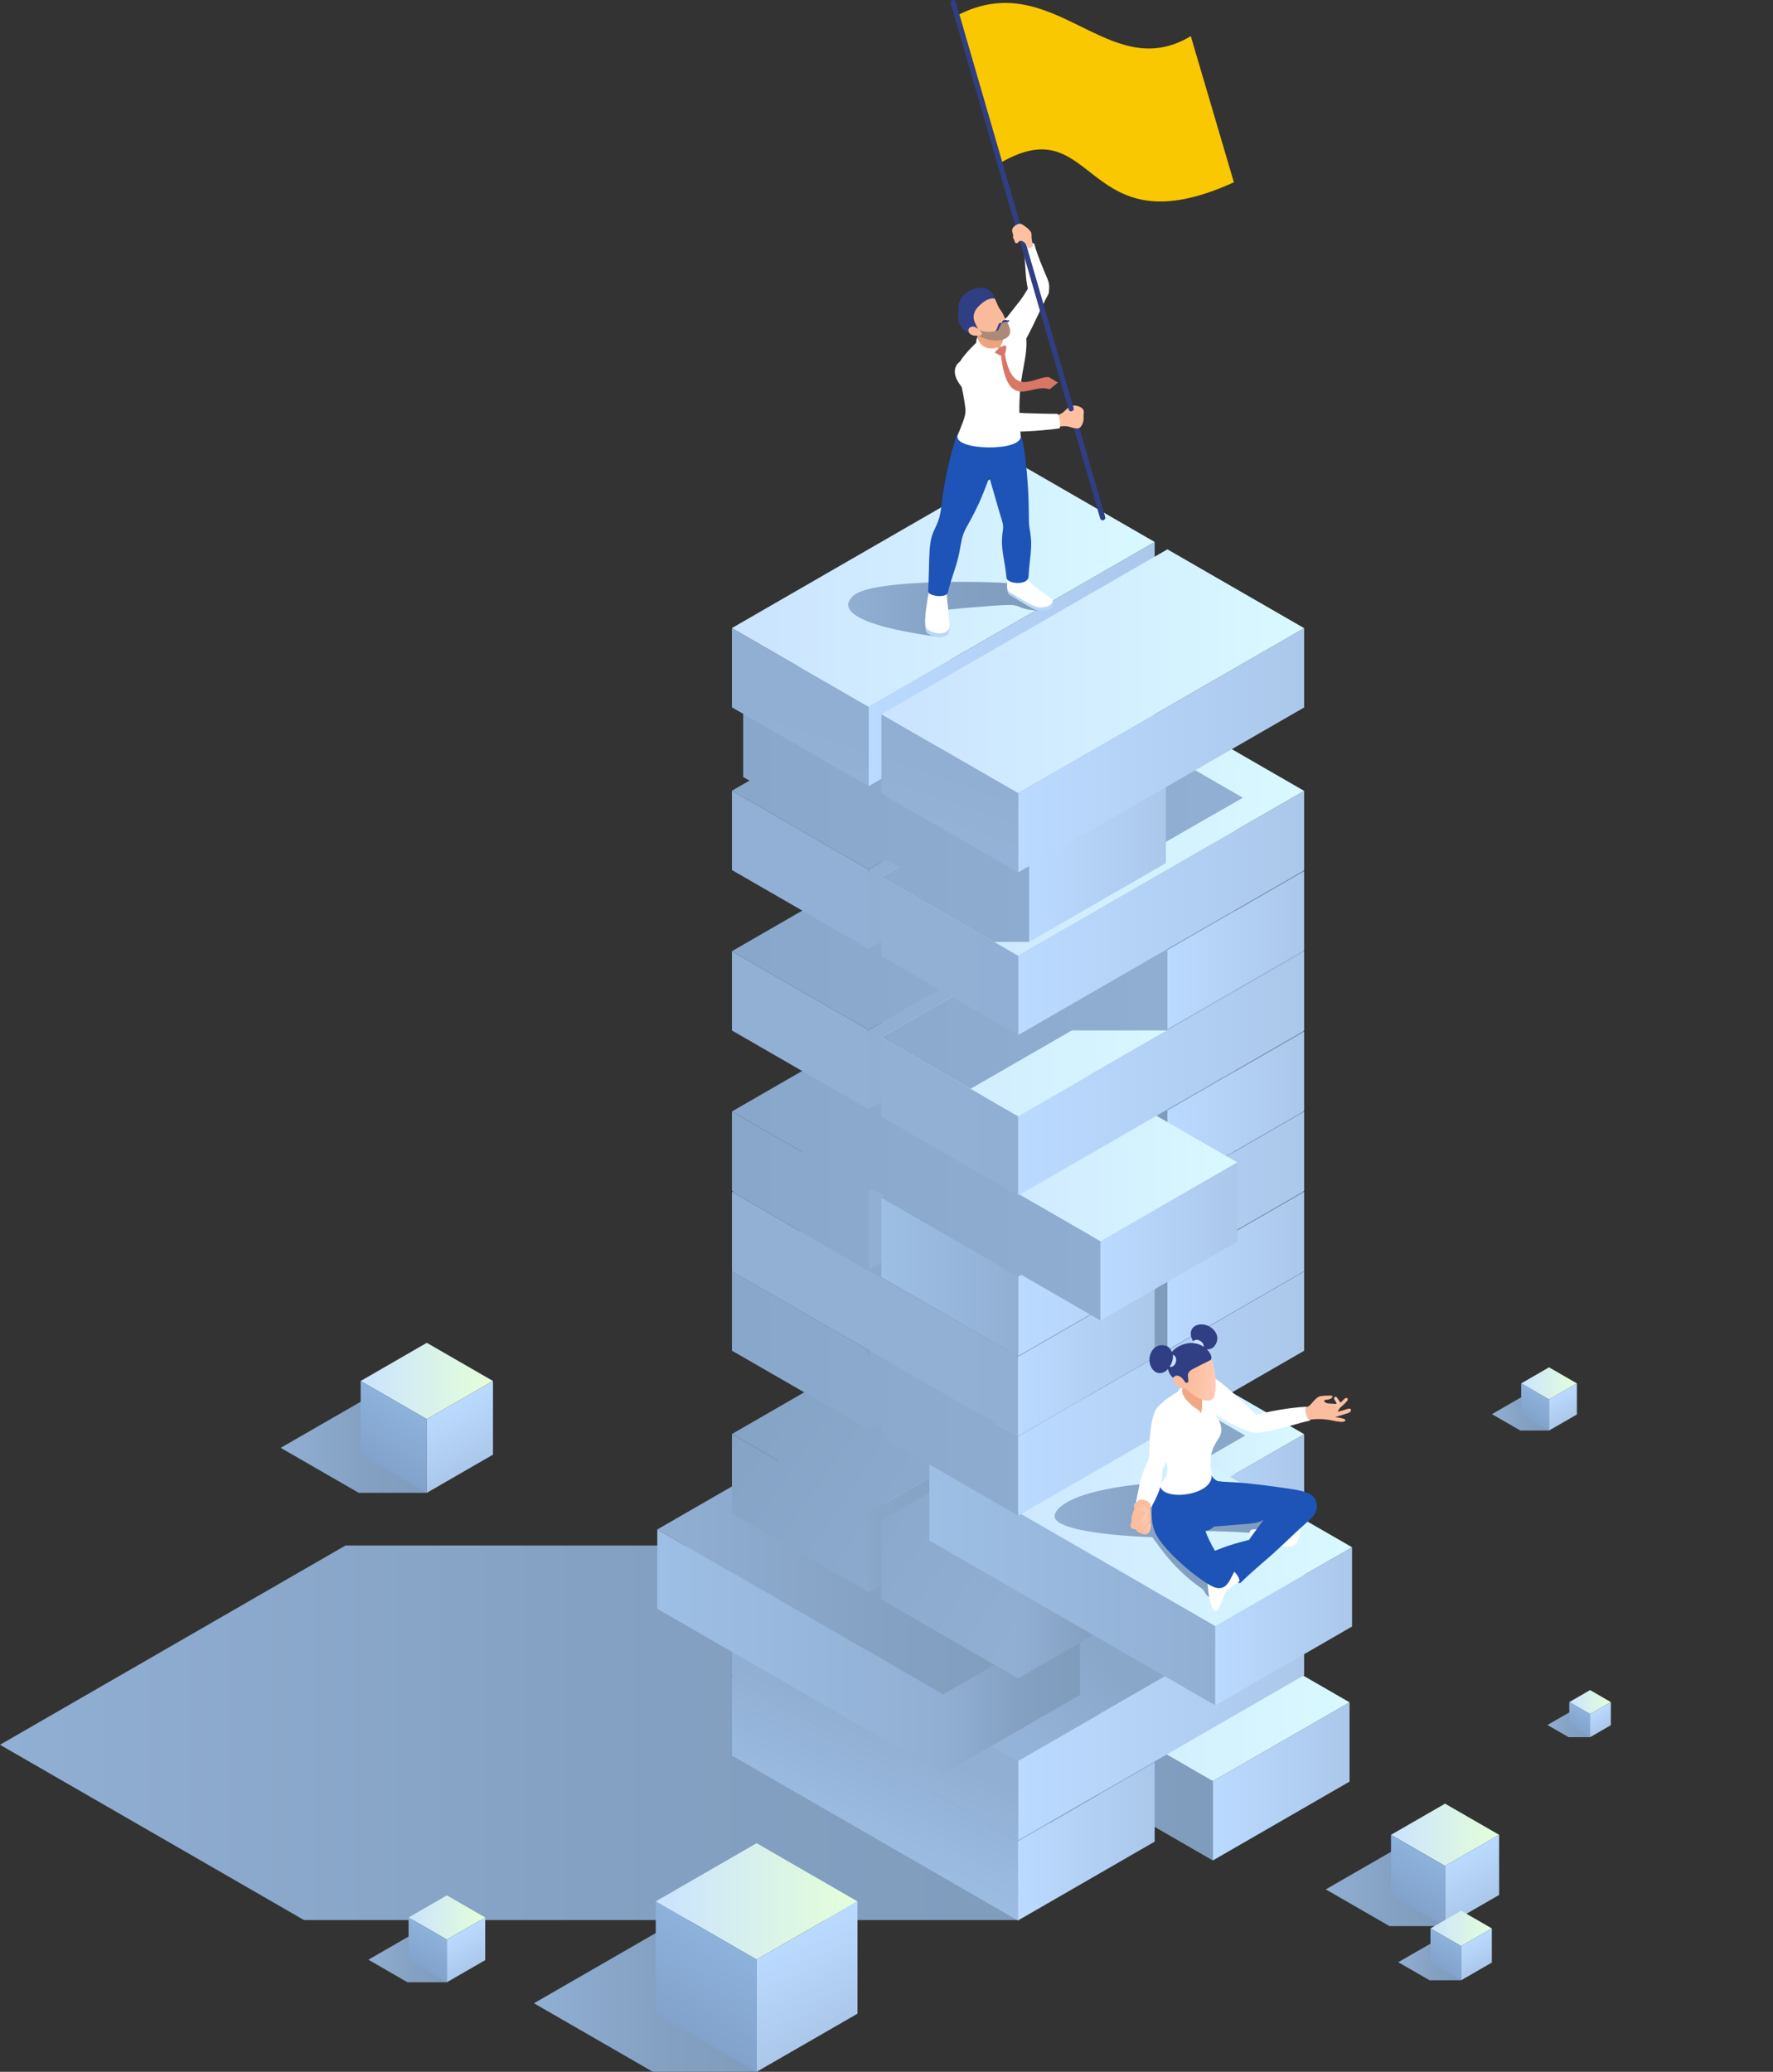 <svg width="511" height="597" viewBox="0 0 511 597" fill="none" xmlns="http://www.w3.org/2000/svg">
<rect x="0" y="0" width="511" height="597" fill="#333333" stroke="none"/>
<g clip-path="url(#clip0_197_10174)">
<path d="M446.451 412.212H438.18L430 407.49L440.627 401.359L446.451 412.212Z" fill="url(#paint0_linear_197_10174)"/>
<path d="M446.451 403.264L438.421 398.632L446.451 394L454.481 398.632L446.451 403.264Z" fill="url(#paint1_linear_197_10174)"/>
<path d="M446.451 412.214L438.421 407.582V398.633L446.451 403.265V412.214Z" fill="url(#paint2_linear_197_10174)"/>
<path d="M454.481 407.582L446.451 412.214V403.265L454.481 398.633V407.582Z" fill="url(#paint3_linear_197_10174)"/>
<path d="M458.278 500.581H452.109L446 497.058L453.925 492.486L458.278 500.581Z" fill="url(#paint4_linear_197_10174)"/>
<path d="M458.278 493.91L452.289 490.463L458.278 487L464.267 490.463L458.278 493.91Z" fill="url(#paint5_linear_197_10174)"/>
<path d="M458.278 500.581L452.289 497.118V490.463L458.278 493.911V500.581Z" fill="url(#paint6_linear_197_10174)"/>
<path d="M464.267 497.118L458.278 500.581V493.911L464.267 490.463V497.118Z" fill="url(#paint7_linear_197_10174)"/>
<path d="M416.482 555.015H400.467L382.109 544.433L402.718 532.561L416.482 555.015Z" fill="url(#paint8_linear_197_10174)"/>
<path d="M421.12 570.619H412.024L403.003 565.417L414.711 558.672L421.12 570.619Z" fill="url(#paint9_linear_197_10174)"/>
<path d="M416.482 537.686L400.902 528.707L416.482 519.729L432.063 528.707L416.482 537.686Z" fill="url(#paint10_linear_197_10174)"/>
<path d="M416.482 555.014L400.902 546.035V528.707L416.482 537.686V555.014Z" fill="url(#paint11_linear_197_10174)"/>
<path d="M432.063 546.035L416.482 555.014V537.686L432.063 528.707V546.035Z" fill="url(#paint12_linear_197_10174)"/>
<path d="M421.12 560.771L412.28 555.675L421.12 550.578L429.961 555.675L421.12 560.771Z" fill="url(#paint13_linear_197_10174)"/>
<path d="M421.12 570.619L412.28 565.522V555.674L421.12 560.77V570.619Z" fill="url(#paint14_linear_197_10174)"/>
<path d="M429.961 565.522L421.12 570.619V560.77L429.961 555.674V565.522Z" fill="url(#paint15_linear_197_10174)"/>
<path d="M123.007 430.164H103.389L80.904 417.198L106.151 402.643L123.007 430.164Z" fill="url(#paint16_linear_197_10174)"/>
<path d="M123.007 408.924L103.944 397.936L123.007 386.934L142.084 397.936L123.007 408.924Z" fill="url(#paint17_linear_197_10174)"/>
<path d="M123.007 430.164L103.944 419.161V397.936L123.007 408.923V430.164Z" fill="url(#paint18_linear_197_10174)"/>
<path d="M142.085 419.161L123.007 430.164V408.923L142.085 397.936V419.161Z" fill="url(#paint19_linear_197_10174)"/>
<path d="M99.591 445.334L0 502.76L87.628 553.276H258.652H270.36H293.415L305.528 515.651L307.209 445.334H99.591Z" fill="url(#paint20_linear_197_10174)"/>
<path d="M349.553 536.098L267.118 488.565V465.721L349.553 513.253V536.098Z" fill="url(#paint21_linear_197_10174)"/>
<path d="M388.954 513.374L349.552 536.098V513.254L388.954 490.529V513.374Z" fill="url(#paint22_linear_197_10174)"/>
<path d="M349.553 513.253L267.118 465.721L306.534 442.996L388.954 490.529L349.553 513.253Z" fill="url(#paint23_linear_197_10174)"/>
<path d="M293.385 553.397L210.95 505.864V483.02L293.385 530.537V553.397Z" fill="url(#paint24_linear_197_10174)"/>
<path d="M332.786 530.673L293.385 553.397V530.538L332.786 507.828V530.673Z" fill="url(#paint25_linear_197_10174)"/>
<path d="M293.385 530.537L210.95 483.02L250.352 460.295L332.787 507.828L293.385 530.537Z" fill="url(#paint26_linear_197_10174)"/>
<path d="M250.352 505.414L332.786 457.882V435.037L250.352 482.555V505.414Z" fill="url(#paint27_linear_197_10174)"/>
<path d="M210.95 482.69L250.352 505.415V482.555L210.95 459.846V482.69Z" fill="url(#paint28_linear_197_10174)"/>
<path d="M250.352 482.555L332.787 435.037L293.385 412.312L210.95 459.845L250.352 482.555Z" fill="url(#paint29_linear_197_10174)"/>
<path d="M293.445 530.252L375.865 482.719V459.875L293.445 507.408V530.252Z" fill="url(#paint30_linear_197_10174)"/>
<path d="M254.029 507.528L293.445 530.253V507.408L254.029 484.684V507.528Z" fill="url(#paint31_linear_197_10174)"/>
<path d="M293.445 507.408L375.865 459.875L336.464 437.15L254.029 484.683L293.445 507.408Z" fill="url(#paint32_linear_197_10174)"/>
<path d="M250.352 481.924L332.786 434.406V411.547L250.352 459.08V481.924Z" fill="url(#paint33_linear_197_10174)"/>
<path d="M210.95 459.2L250.352 481.925V459.08L210.95 436.355V459.2Z" fill="url(#paint34_linear_197_10174)"/>
<path d="M250.352 459.08L332.787 411.547L293.385 388.822L210.95 436.355L250.352 459.08Z" fill="url(#paint35_linear_197_10174)"/>
<path d="M336.464 481.924L254.029 434.406V411.547L336.464 459.08V481.924Z" fill="url(#paint36_linear_197_10174)"/>
<path d="M375.865 459.2L336.464 481.925V459.08L375.865 436.355V459.2Z" fill="#ABC8EB"/>
<path d="M336.464 459.08L254.029 411.547L293.445 388.822L375.865 436.355L336.464 459.08Z" fill="#ABC8EB"/>
<path d="M271.861 511.094L189.441 463.576V440.717L271.861 488.25V511.094Z" fill="url(#paint37_linear_197_10174)"/>
<path d="M311.277 488.385L271.861 511.094V488.25L311.277 465.525V488.385Z" fill="url(#paint38_linear_197_10174)"/>
<path d="M271.861 488.25L189.441 440.717L228.842 418.008L311.277 465.526L271.861 488.25Z" fill="url(#paint39_linear_197_10174)"/>
<path d="M250.352 458.78L332.786 411.262V388.402L250.352 435.935V458.78Z" fill="url(#paint40_linear_197_10174)"/>
<path d="M210.95 436.07L250.352 458.78V435.936L210.95 413.211V436.07Z" fill="url(#paint41_linear_197_10174)"/>
<path d="M250.352 435.936L332.787 388.403L293.385 365.693L210.95 413.211L250.352 435.936Z" fill="url(#paint42_linear_197_10174)"/>
<path d="M329.785 439.818L293.445 460.774V483.634L329.785 462.663V439.818Z" fill="url(#paint43_linear_197_10174)"/>
<path d="M334.077 437.345V460.189L375.865 436.1V413.256L334.077 437.345Z" fill="url(#paint44_linear_197_10174)"/>
<path d="M254.029 460.909L293.445 483.634V460.774L254.029 438.064V460.909Z" fill="url(#paint45_linear_197_10174)"/>
<path d="M318.527 446.308L375.865 413.256L336.464 390.531L318.527 400.874V446.308Z" fill="url(#paint46_linear_197_10174)"/>
<path d="M301.536 446.728L358.889 413.66L319.473 390.936L301.536 401.279V446.728Z" fill="#89A7C9"/>
<path d="M314.234 403.348L254.029 438.049L293.445 460.774L314.234 448.797V403.348Z" fill="url(#paint47_linear_197_10174)"/>
<path d="M350.273 491.414L267.838 443.882V421.037L350.273 468.555V491.414Z" fill="url(#paint48_linear_197_10174)"/>
<path d="M389.674 468.69L350.273 491.415V468.555L389.674 445.846V468.69Z" fill="url(#paint49_linear_197_10174)"/>
<path d="M350.273 468.555L267.838 421.037L307.239 398.312L389.674 445.845L350.273 468.555Z" fill="url(#paint50_linear_197_10174)"/>
<path d="M250.352 411.907L332.786 364.389V341.529L250.352 389.062V411.907Z" fill="url(#paint51_linear_197_10174)"/>
<path d="M210.95 389.197L250.352 411.907V389.062L210.95 366.338V389.197Z" fill="url(#paint52_linear_197_10174)"/>
<path d="M250.352 389.063L332.787 341.53L293.385 318.82L210.95 366.338L250.352 389.063Z" fill="url(#paint53_linear_197_10174)"/>
<path d="M293.445 436.744L375.865 389.227V366.367L293.445 413.9V436.744Z" fill="url(#paint54_linear_197_10174)"/>
<path d="M254.029 414.035L293.445 436.745V413.9L254.029 391.176V414.035Z" fill="url(#paint55_linear_197_10174)"/>
<path d="M293.445 413.901L375.865 366.368L336.464 343.658L254.029 391.176L293.445 413.901Z" fill="url(#paint56_linear_197_10174)"/>
<path d="M336.464 388.989L254.029 341.456V318.611L336.464 366.144V388.989Z" fill="url(#paint57_linear_197_10174)"/>
<path d="M375.865 366.264L336.464 388.989V366.144L375.865 343.42V366.264Z" fill="url(#paint58_linear_197_10174)"/>
<path d="M336.464 366.144L254.029 318.611L293.445 295.887L375.865 343.419L336.464 366.144Z" fill="url(#paint59_linear_197_10174)"/>
<path d="M293.385 413.826L210.95 366.294V343.449L293.385 390.982V413.826Z" fill="url(#paint60_linear_197_10174)"/>
<path d="M332.786 391.102L293.385 413.827V390.982L332.786 368.258V391.102Z" fill="url(#paint61_linear_197_10174)"/>
<path d="M293.385 390.982L210.95 343.449L250.352 320.725L332.787 368.257L293.385 390.982Z" fill="url(#paint62_linear_197_10174)"/>
<path d="M250.352 365.844L332.786 318.311V295.467L250.352 343V365.844Z" fill="url(#paint63_linear_197_10174)"/>
<path d="M210.95 343.12L250.352 365.844V343L210.95 320.275V343.12Z" fill="url(#paint64_linear_197_10174)"/>
<path d="M250.352 343L332.787 295.467L293.385 272.742L210.95 320.275L250.352 343Z" fill="url(#paint65_linear_197_10174)"/>
<path d="M293.445 390.682L375.865 343.164V320.305L293.445 367.837V390.682Z" fill="url(#paint66_linear_197_10174)"/>
<path d="M254.029 367.973L293.445 390.682V367.838L254.029 345.113V367.973Z" fill="url(#paint67_linear_197_10174)"/>
<path d="M293.445 367.838L375.865 320.305L336.464 297.596L254.029 345.113L293.445 367.838Z" fill="url(#paint68_linear_197_10174)"/>
<path d="M336.464 342.805L254.029 295.272V272.428L336.464 319.945V342.805Z" fill="url(#paint69_linear_197_10174)"/>
<path d="M375.865 320.081L336.464 342.805V319.946L375.865 297.236V320.081Z" fill="url(#paint70_linear_197_10174)"/>
<path d="M336.464 319.945L254.029 272.428L293.445 249.703L375.865 297.236L336.464 319.945Z" fill="url(#paint71_linear_197_10174)"/>
<path d="M317.176 380.504L234.741 332.971V310.127L317.176 357.66V380.504Z" fill="url(#paint72_linear_197_10174)"/>
<path d="M356.577 357.78L317.176 380.505V357.66L356.577 334.936V357.78Z" fill="url(#paint73_linear_197_10174)"/>
<path d="M317.176 357.66L264.326 327.186L303.727 304.461L356.577 334.935L317.176 357.66Z" fill="url(#paint74_linear_197_10174)"/>
<path d="M250.352 319.66L332.786 272.128V249.283L250.352 296.816V319.66Z" fill="url(#paint75_linear_197_10174)"/>
<path d="M210.95 296.936L250.352 319.661V296.816L210.95 274.092V296.936Z" fill="url(#paint76_linear_197_10174)"/>
<path d="M250.352 296.816L332.787 249.283L293.385 226.559L210.95 274.091L250.352 296.816Z" fill="url(#paint77_linear_197_10174)"/>
<path d="M293.445 344.498L375.865 296.966V274.121L293.445 321.654V344.498Z" fill="url(#paint78_linear_197_10174)"/>
<path d="M254.029 321.774L293.445 344.499V321.654L254.029 298.93V321.774Z" fill="url(#paint79_linear_197_10174)"/>
<path d="M293.445 321.654L375.865 274.121L336.464 251.396L254.029 298.929L293.445 321.654Z" fill="url(#paint80_linear_197_10174)"/>
<path d="M336.464 251.396L254.029 298.929L279.726 313.739L308.921 296.921H336.344L375.865 274.121L336.464 251.396Z" fill="url(#paint81_linear_197_10174)"/>
<path d="M336.464 296.561L254.029 249.028V226.184L336.464 273.716V296.561Z" fill="url(#paint82_linear_197_10174)"/>
<path d="M375.865 273.837L336.464 296.561V273.717L375.865 250.992V273.837Z" fill="url(#paint83_linear_197_10174)"/>
<path d="M336.464 273.716L254.029 226.184L293.445 203.459L375.865 250.992L336.464 273.716Z" fill="url(#paint84_linear_197_10174)"/>
<path d="M250.352 273.416L332.786 225.899V203.039L250.352 250.572V273.416Z" fill="url(#paint85_linear_197_10174)"/>
<path d="M210.95 250.707L250.352 273.417V250.572L210.95 227.848V250.707Z" fill="url(#paint86_linear_197_10174)"/>
<path d="M250.352 250.572L332.787 203.04L293.385 180.33L210.95 227.848L250.352 250.572Z" fill="url(#paint87_linear_197_10174)"/>
<path d="M293.445 298.255L375.865 250.737V227.893L293.445 275.41V298.255Z" fill="url(#paint88_linear_197_10174)"/>
<path d="M254.029 275.545L293.445 298.255V275.41L254.029 252.686V275.545Z" fill="url(#paint89_linear_197_10174)"/>
<path d="M293.445 275.41L375.865 227.893L336.464 205.168L254.029 252.686L293.445 275.41Z" fill="url(#paint90_linear_197_10174)"/>
<path d="M296.612 271.408C296.612 271.408 297.453 264.468 297.618 264.618L358.213 229.871L325.927 211.254L254.029 252.701L286.481 271.408H296.612Z" fill="url(#paint91_linear_197_10174)"/>
<path d="M296.612 271.422L214.192 223.889V201.045L296.612 248.563V271.422Z" fill="url(#paint92_linear_197_10174)"/>
<path d="M336.029 248.698L296.612 271.423V248.563L336.029 225.854V248.698Z" fill="url(#paint93_linear_197_10174)"/>
<path d="M296.612 248.563L214.192 201.045L253.594 178.32L336.028 225.853L296.612 248.563Z" fill="url(#paint94_linear_197_10174)"/>
<path d="M250.352 226.543L332.786 179.026V156.166L250.352 203.699V226.543Z" fill="url(#paint95_linear_197_10174)"/>
<path d="M210.95 203.819L250.352 226.544V203.699L210.95 180.975V203.819Z" fill="url(#paint96_linear_197_10174)"/>
<path d="M250.352 203.699L332.787 156.166L293.385 133.441L210.95 180.974L250.352 203.699Z" fill="url(#paint97_linear_197_10174)"/>
<path d="M293.445 251.381L375.865 203.863V181.004L293.445 228.537V251.381Z" fill="url(#paint98_linear_197_10174)"/>
<path d="M254.029 228.672L293.445 251.382V228.537L254.029 205.812V228.672Z" fill="url(#paint99_linear_197_10174)"/>
<path d="M293.445 228.537L375.865 181.005L336.464 158.295L254.029 205.813L293.445 228.537Z" fill="url(#paint100_linear_197_10174)"/>
<path d="M293.535 168.351C290.023 167.512 251.522 166.462 245.924 171.664C237.098 179.863 271.276 183.611 271.276 183.611C271.621 182.082 273.257 175.666 273.257 175.666C273.257 175.666 286.256 174.362 291.179 174.317C292.139 174.317 293.07 174.527 293.941 174.917C294.136 175.007 294.331 175.081 294.526 175.156C295.307 175.441 297.093 175.951 300.035 175.951C301.491 175.951 297.183 169.22 293.535 168.351Z" fill="url(#paint101_linear_197_10174)"/>
<path d="M303.172 172.924C302.376 172.235 300.875 171.036 299.329 170.226C298.399 170.331 297.453 170.346 296.462 170.301C294.436 170.196 292.079 169.941 290.338 168.787C290.308 169.177 290.308 169.582 290.338 169.971C290.398 170.766 290.458 171.096 291.389 171.665C296.057 174.513 296.702 174.903 297.543 175.308C298.504 175.787 299.674 176.387 302.181 175.667C303.457 175.098 303.532 174.573 303.472 174.109C303.442 173.854 303.502 173.194 303.172 172.909V172.924Z" fill="#B8D7FC"/>
<path d="M302.917 172.474C301.776 171.544 298.969 169.671 297.573 168.427C297.198 168.082 296.282 167.152 296.072 166.673C295.532 165.429 292.68 165.429 291.074 166.268C290.323 166.658 290.188 167.947 290.263 169.131C290.323 169.926 290.383 170.255 291.314 170.825C295.982 173.673 297.003 174.198 297.873 174.557C298.714 174.917 299.584 175.262 301.416 174.857C302.031 174.722 302.631 174.423 303.052 173.958C303.427 173.538 303.622 173.028 302.917 172.474Z" fill="white"/>
<path d="M267.238 182.365C268.739 183.729 272.476 184.359 273.527 182.275C274.008 181.301 272.807 174.675 272.777 172.786C272.777 172.247 272.747 171.288 272.747 171.288C272.612 171.093 272.056 170.958 271.846 170.853C270.945 170.403 269.294 170.763 268.289 170.703C267.778 170.673 267.298 174.076 267.253 174.405C266.968 176.474 266.067 181.316 267.253 182.38L267.238 182.365Z" fill="#B8D7FC"/>
<path d="M267.238 181.241C268.739 182.605 272.476 183.235 273.527 181.151C274.007 180.177 272.957 173.567 272.912 171.678C272.912 171.138 272.882 170.179 272.882 170.179C272.747 169.984 272.041 169.819 271.831 169.714C270.93 169.264 269.279 169.624 268.274 169.564C267.763 169.534 267.283 172.937 267.238 173.267C266.953 175.335 266.052 180.177 267.238 181.241Z" fill="white"/>
<path d="M296.973 153.706C296.612 151.817 296.522 150.978 296.522 148.669C296.522 136.573 294.886 127.264 294.541 126.319C293.971 124.776 293.04 123.381 291.839 122.272C291.839 122.272 276.889 120.548 275.628 125.84C273.992 130.622 271.966 139.211 271.275 146.091C271.14 147.5 270.855 148.879 270.36 150.213C269.129 153.571 268.063 153.571 267.823 160.646C267.703 164.049 267.688 166.867 267.508 170.27C267.268 171.829 272.897 172.488 273.212 170.674C273.437 169.37 274.458 166.267 274.878 165.008C276.049 161.501 276.274 160.361 276.889 157.049C277.279 154.98 277.475 153.871 278.705 151.667C281.527 146.646 282.998 143.438 285.13 137.502C286.361 141.654 287.501 145.851 288.672 149.644C289.287 151.652 289.152 151.952 288.912 153.841C288.357 158.308 289.573 161.051 290.098 166.507C290.278 168.291 296.312 168.786 296.432 166.162C296.642 161.576 297.678 157.663 296.943 153.721L296.973 153.706Z" fill="#1E54B7"/>
<path d="M343.188 10.42C319.337 24.81 303.667 -10.041 275.854 4.454L288.387 46.905C316.38 30.611 311.832 72.522 355.617 52.526L343.203 10.42H343.188Z" fill="#F9C800"/>
<path d="M278.24 117.881C278.39 119.44 277.895 120.789 276.064 125.301C274.218 129.843 294.616 130.322 294.181 125.631C292.59 108.752 296.417 104.675 295.772 97.21C295.592 95.201 293.1 89.52 289.978 91.634C289.213 92.158 279.831 99.114 276.769 104.045C275.433 106.204 277.655 111.915 278.24 117.866V117.881Z" fill="white"/>
<path d="M302.331 83.615C302.316 82.85 297.558 81.471 296.492 82.865C295.742 83.855 293.43 87.767 292.98 88.936C292.575 89.971 296.867 93.178 297.648 92.219C298.158 91.59 302.376 85.369 302.331 83.615Z" fill="white"/>
<path d="M287.246 95.742C288.357 93.433 293.4 87.557 294.856 85.459C295.877 83.975 301.881 85.578 300.92 87.122C295.592 98.335 294.586 100.448 292.274 101.468C289.558 102.682 285.04 100.328 287.261 95.742H287.246Z" fill="white"/>
<path d="M294.901 70.978C294.736 70.213 297.873 69.614 298.113 70.333C298.939 73.436 300.5 77.079 301.926 80.451C302.661 82.19 302.331 83.614 302.271 84.334C302.181 85.293 300.2 87.287 299.209 87.122C294.826 86.402 295.982 76.164 294.901 70.993V70.978Z" fill="white"/>
<path d="M317.806 149.929C317.476 149.929 317.176 149.719 317.086 149.389L309.326 122.632C309.206 122.228 309.446 121.823 309.836 121.703C310.226 121.583 310.647 121.823 310.767 122.213L318.527 148.969C318.647 149.374 318.407 149.779 318.017 149.899C317.941 149.914 317.881 149.929 317.806 149.929Z" fill="#303E84"/>
<path d="M312.358 118.585C312.328 118 311.967 117.67 311.502 117.385C310.707 116.906 309.581 116.711 308.755 116.996C307.284 117.49 306.699 119.169 305.093 119.469C304.853 119.514 304.613 119.529 304.357 119.574C304.568 120.713 304.763 121.852 304.928 123.007C304.958 123.007 304.973 123.007 305.003 122.992C305.948 122.812 306.894 122.707 307.855 122.902C308.83 123.097 310.647 123.966 311.427 123.037C311.982 122.377 312.298 121.538 312.313 120.668C312.313 120.323 312.283 119.994 312.298 119.649C312.313 119.289 312.388 118.944 312.373 118.6L312.358 118.585Z" fill="#FFC0A1"/>
<path d="M308.71 118.541C308.38 118.541 308.08 118.331 307.99 118.001L274.022 0.96C273.902 0.556 274.142 0.151 274.533 0.031C274.938 -0.089 275.343 0.151 275.463 0.541L309.431 117.581C309.551 117.986 309.311 118.391 308.921 118.511C308.845 118.526 308.785 118.541 308.71 118.541Z" fill="#303E84"/>
<path d="M295.261 69.884C294.916 69.615 294.436 69.3 293.971 69.42C293.505 69.54 293.445 70.139 292.89 70.064C292.47 70.019 292.47 69.63 292.38 69.3C292.29 68.985 292.004 68.745 291.959 68.43C291.944 68.281 291.989 68.131 292.004 67.966C292.049 67.501 291.764 67.081 291.719 66.617C291.644 65.957 292.064 65.328 292.62 64.983C293.025 64.728 293.625 64.383 294.121 64.488C294.706 64.623 295.457 65.238 295.922 65.597C296.357 65.927 296.777 66.332 297.078 66.811C297.393 67.321 297.273 67.786 297.303 68.37C297.378 69.63 297.708 70.484 297.708 70.574C297.708 71.054 296.853 71.638 296.147 71.533C296.147 71.533 295.862 70.349 295.261 69.884Z" fill="#FFC0A1"/>
<path d="M288.297 94.033C285.685 94.228 282.788 93.613 280.372 93.059C281.527 94.632 281.737 96.926 281.903 97.945C282.128 99.294 283.284 101.543 286.045 101.003C286.766 100.853 286.976 100.419 287.411 100.119L288.492 101.453L288.447 99.504C289.408 99.129 289.858 98.155 289.543 97.436C289.107 96.461 288.552 95.067 288.297 94.033Z" fill="#EFA480"/>
<path d="M287.561 100.673C286.18 101.707 288.747 103.176 289.588 101.977C289.858 101.588 290.263 99.984 289.663 99.684C289.137 99.429 287.967 100.373 287.576 100.658L287.561 100.673Z" fill="#D97666"/>
<path d="M289.753 98.695C289.498 99.175 289.242 99.67 288.987 100.149L289.633 101.169C289.633 101.169 290.038 99.939 290.038 99.385C290.038 99.13 289.918 98.875 289.753 98.695Z" fill="#D97666"/>
<path d="M285.955 101.153C286.496 101.093 287.051 101.033 287.591 100.973L288.312 101.947C288.312 101.947 287.021 101.887 286.496 101.677C286.256 101.587 286.06 101.392 285.955 101.153Z" fill="#D97666"/>
<path d="M286.255 102.982L287.396 100.134C284.844 101.094 282.038 99.715 281.722 96.941L281.467 97.811C281.287 98.41 281.332 99.07 281.617 99.625C282.413 101.169 283.794 102.698 286.24 102.997L286.255 102.982Z" fill="white"/>
<path d="M289.017 96.432C289.107 96.537 289.393 98.365 288.432 99.504L291.119 99.699C291.119 99.699 289.978 97.661 289.017 96.432Z" fill="white"/>
<path d="M289.528 101.498L288.447 101.978C290.383 119.231 297.063 110.207 302.511 112.186L304.913 110.252L302.331 108.678C298.354 108.228 291.719 115.259 289.528 101.498Z" fill="#D97666"/>
<path d="M287.787 88.442C287.336 87.648 287.081 86.284 285.64 84.5C284.454 83.031 282.518 83.106 280.762 83.825C278.375 84.8 275.749 88.232 276.904 90.781C277.37 91.785 278.12 94.648 281.542 96.357C286.015 98.905 290.744 98.171 290.909 96.162C290.969 95.397 290.593 94.483 290.368 93.764C289.137 89.881 288.432 89.596 287.772 88.442H287.787Z" fill="#F9BB9C"/>
<path d="M286.691 86.073C285.25 80.047 275.148 83.36 276.274 89.79C275.058 94.287 279.426 96.821 282.353 96.581C283.209 96.506 282.443 95.921 282.203 95.397C281.197 93.268 279.816 91.814 281.182 89.341C281.617 88.576 284.319 85.533 286.691 86.058V86.073Z" fill="#303E84"/>
<path d="M290.008 92.278C289.873 92.008 288.777 92.788 288.867 93.222C288.417 93.043 287.666 93.462 287.757 93.867C287.832 94.242 287.696 94.377 287.486 94.662C287.486 95.126 287.366 95.351 286.856 95.441C285.94 95.591 283.974 95.816 282.098 95.051C282.068 95.081 282.053 95.111 282.023 95.141C281.978 95.216 281.918 95.276 281.873 95.351C281.677 95.636 281.482 95.906 281.317 96.191C281.272 96.265 281.227 96.325 281.182 96.385C283.779 97.734 287.516 99.023 290.038 97.375C292.139 95.996 290.743 93.717 289.993 92.278H290.008Z" fill="#AC8979"/>
<path d="M286.766 95.322C288.282 95.711 287.877 93.433 288.867 93.223C287.411 92.294 287.727 95.142 286.766 95.322Z" fill="#303E84"/>
<path d="M289.558 92.205C288.507 92.37 288.867 93.224 288.867 93.224C289.167 92.804 289.182 92.774 290.293 92.819C290.638 92.849 290.939 92.579 290.939 92.19C290.668 92.49 289.903 92.145 289.573 92.19L289.558 92.205Z" fill="#303E84"/>
<path d="M279.141 94.902C278.961 95.517 279.396 96.176 279.981 96.461C280.552 96.746 281.227 96.761 281.858 96.761C282.083 96.761 282.308 96.761 282.518 96.686C282.728 96.611 282.923 96.446 282.968 96.221C283.013 95.952 282.833 95.682 282.638 95.487C282.143 94.962 281.407 94.303 280.687 94.123C280.116 93.973 279.306 94.318 279.141 94.917V94.902Z" fill="#F9BB9C"/>
<path d="M304.628 119.23C304.087 119.275 296.087 119.155 292.785 118.916C286.601 106.984 282.923 103.971 280.477 103.311C278.12 102.682 273.287 104.855 275.989 109.772C278.075 113.579 288.402 123.772 289.588 124.102C292.41 124.897 304.072 123.712 305.213 123.443C305.859 123.742 305.498 119.335 304.613 119.245L304.628 119.23Z" fill="white"/>
<path d="M304.117 436.072C301.235 442.097 332.051 442.952 332.051 442.952C332.786 443.387 336.974 451.286 346.415 457.792C347.256 458.376 347.436 459.726 348.397 460.085C348.757 460.22 349.297 460.43 349.147 460.79C349.387 460.835 349.643 460.79 349.853 460.67C350.063 460.55 349.748 456.728 349.823 456.248C350.048 454.674 351.744 453.34 350.753 451.916C348.967 449.353 347.181 446.774 345.395 444.211C344.929 443.537 344.449 442.652 344.884 441.963C345.14 441.558 345.635 441.378 346.1 441.273C347.946 440.883 365.538 441.948 365.538 441.948C366.814 441.243 367.324 438.665 367.294 437.211C367.279 436.027 366.574 434.947 365.763 434.078C362.071 430.196 345.815 426.883 344.524 426.883C326.107 426.883 307.014 430.001 304.117 436.072Z" fill="url(#paint102_linear_197_10174)"/>
<path d="M376.375 405.356C374.799 405.431 368.825 405.911 362.026 407.665C362.026 407.665 354.055 399.825 350.858 397.636C346.806 394.848 342.243 399.525 346.941 404.697C348.847 407.005 355.241 410.902 360.405 412.641C363.572 413.705 374.259 409.988 377.351 409.373C378.176 409.298 377.321 405.311 376.375 405.356Z" fill="white"/>
<path d="M388.578 405.926C387.588 406.211 386.102 406.765 385.216 406.825C385.111 406.825 385.156 406.6 385.216 406.525C385.336 406.345 386.897 405.251 388.143 403.827C388.954 402.898 387.978 402.568 387.513 403.048C386.432 404.157 385.997 404.517 385.711 404.577C385.711 404.577 383.745 404.502 382.935 404.412C382.604 404.367 381.749 404.277 381.644 403.572C381.584 403.153 383.52 403.632 384.03 402.478C384.12 402.193 383.85 402.193 383.565 402.163C382.995 402.103 380.683 402.163 380.068 402.478C378.987 403.033 377.831 404.727 377.336 405.101C377.216 405.191 376.465 405.551 376.435 405.566C375.85 405.911 376.675 409.194 377.411 409.089C379.512 408.804 381.659 408.819 384.105 409.343C385.456 409.628 387.318 409.988 387.693 409.403C388.158 408.714 385.787 408.534 384.841 408.339C385.711 408.069 388.053 407.365 388.653 407.14C389.659 406.765 389.599 405.656 388.593 405.941L388.578 405.926Z" fill="#FBBD9E"/>
<path d="M384.586 403.273C384.856 403.783 385.126 404.053 385.231 404.428C385.231 404.428 384.466 405.612 384.346 406.152C384.21 406.721 385.321 407.096 385.516 406.796C386.102 405.882 386.537 404.787 386.462 404.428C386.417 404.203 385.606 403.154 385.246 402.629C384.991 402.269 384.256 402.629 384.601 403.273H384.586Z" fill="url(#paint103_linear_197_10174)"/>
<path d="M374.499 440.478C373.613 439.968 364.983 440.538 361.56 440.658C360.66 440.688 360.209 440.913 360.179 441.797C360.164 442.352 360.254 442.891 360.465 443.401L367.489 445.275C369.846 445.665 372.472 445.769 373.058 445.365C374.079 444.66 375.384 441.003 374.499 440.493V440.478Z" fill="white"/>
<path d="M379.407 432.833C378.672 430.045 375.565 429.506 369.2 428.636C361.86 427.632 359.129 427.242 351.429 426.897C348.802 426.777 345.515 439.654 349.297 439.938C352.659 439.669 356.022 439.384 359.399 439.114C361.065 438.979 362.821 438.814 364.217 437.9C363.166 439.324 362.101 440.763 361.05 442.187C357.312 447.253 358.483 449.187 354.746 453.729C354.205 454.509 356.967 456.517 357.523 456.097C360.99 452.725 366.138 448.408 366.348 448.198C366.348 448.198 369.23 445.605 373.238 441.782C375.309 439.804 376.96 438.454 378.086 437.345C379.272 436.176 379.857 434.452 379.422 432.833H379.407Z" fill="#1E54B7"/>
<path d="M355.091 452.379C354.776 452.694 354.115 453.683 353.68 453.803C353.365 453.893 353.035 453.968 352.72 454.043C351.939 454.208 351.143 454.253 350.363 454.193L348.021 455.227C347.886 455.991 348.532 464.176 350.438 464.221C351.459 464.236 352.72 459.289 353.515 458.315C353.665 458.12 355.842 456.711 357.102 455.752C357.643 455.332 356.217 452.978 355.091 452.409V452.379Z" fill="white"/>
<path d="M347.391 441.182C349.387 440.688 349.838 439.878 349.838 439.878C348.757 434.692 349.477 428.681 352.074 426.912C350.213 427.062 349.192 425.338 348.937 424.604L333.642 428.186C333.327 429.43 332.816 430.614 332.486 431.859C331.54 435.321 331.735 439.338 333.402 442.516C337.89 440.882 342.393 440.823 347.391 441.182Z" fill="#1E54B7"/>
<path d="M355.421 444.975C353.425 445.53 350.183 446.849 350.183 446.849C350.183 446.849 348.787 444.735 347.406 441.183C346.746 438.155 343.488 434.782 339.616 434.782C338.325 434.782 333.912 434.632 332.081 438.08C332.351 440.164 333.026 442.157 334.227 443.821C338.535 449.802 347.631 456.757 350.333 457.477C352.735 458.121 353.83 456.637 354.911 454.479C355.752 452.8 357.823 449.352 360.014 443.701C358.168 444.151 357.268 444.451 355.436 444.96L355.421 444.975Z" fill="#1E54B7"/>
<path d="M332.591 407.56C331.781 416.929 339.841 422.46 334.828 427.122C334.452 427.467 334.227 428.006 334.407 428.486C336.013 432.758 350.363 430.704 349.147 424.574C347.601 414.291 353.785 415.565 351.489 409.674C351.158 408.834 350.588 408.1 350.288 407.26C349.387 404.577 353.695 399.466 350.018 397.067C349.312 396.603 348.427 396.603 347.646 396.917C343.788 398.506 332.921 403.798 332.591 407.575V407.56Z" fill="white"/>
<path d="M332.967 406.735C331.916 408.699 331.526 411.832 331.33 415.774C331.24 417.663 331.466 419.731 330.64 421.47C328.674 425.532 328.524 427.391 327.443 432.637C327.308 433.882 331.586 435.456 332.096 433.762C336.149 426.507 334.152 425.053 335.563 422.309C338.145 417.183 337.034 416.089 338.235 412.341C340.336 405.836 334.302 404.292 332.982 406.735H332.967Z" fill="white"/>
<path d="M331.675 434.196C331.766 432.053 328.028 431.618 327.743 432.712C327.097 434.646 325.927 436.49 326.107 438.498C326.152 439.023 326.347 439.578 326.812 439.817C327.097 439.952 327.428 439.952 327.698 440.102C327.908 440.222 328.073 440.432 328.223 440.627C328.794 441.346 328.358 441.316 329.064 441.886C330.34 442.695 331.255 441.616 331.345 441.076C331.615 439.473 331.946 437.824 331.615 435.635C331.51 434.931 331.48 434.631 331.66 434.196H331.675Z" fill="#FBBD9E"/>
<path d="M330.25 441.872C331.42 441.617 331.36 441.257 331.571 440.568C331.631 440.358 331.946 439.114 331.511 438.949C331 438.754 330.46 440.268 330.205 440.418C329.814 440.643 327.998 440.148 327.623 440.358C326.872 440.808 328.388 442.277 330.25 441.872Z" fill="url(#paint104_linear_197_10174)"/>
<path d="M327.833 438.604C328.343 438.469 328.749 437.78 329.034 437.39C329.379 436.925 329.754 436.461 330.25 436.161C330.37 436.086 330.52 436.026 330.64 436.101C330.715 436.146 330.745 436.221 330.775 436.311C330.85 436.536 330.88 436.775 330.85 437C330.85 437.045 330.85 437.105 330.85 437.15C330.88 437.21 330.94 437.24 331 437.285C331.135 437.39 331.225 437.585 331.21 437.75C331.21 437.915 331.12 438.05 331.03 438.184C330.715 438.724 330.385 439.264 330.069 439.803C329.949 439.998 329.829 440.208 329.664 440.358C329.199 440.778 328.508 440.763 327.893 440.733C327.503 440.718 327.098 440.688 326.707 440.613C326.482 440.568 326.242 440.493 326.077 440.313C325.687 439.908 325.732 439.294 325.972 438.829C326.152 438.469 326.242 438.484 326.617 438.529C326.962 438.574 327.308 438.589 327.668 438.574C327.728 438.574 327.773 438.574 327.833 438.544V438.604Z" fill="url(#paint105_linear_197_10174)"/>
<path d="M327.518 435.006C328.508 435.231 329.199 435.381 329.199 435.381C329.364 435.606 330.144 436.056 330.4 436.161C330.775 436.311 331.841 436.071 331.12 435.126C330.79 434.707 329.919 433.792 329.739 433.657C329.589 433.537 328.268 432.803 327.698 432.863C326.572 432.998 326.497 434.767 327.518 435.006Z" fill="url(#paint106_linear_197_10174)"/>
<path d="M345.139 400.275L346.43 405.942L349.072 406.466C349.072 406.466 348.261 404.757 347.151 402.419C346.821 401.714 345.274 400.275 345.139 400.275Z" fill="white"/>
<path d="M342.077 397.637C343.248 398.791 346.43 401.504 346.43 401.564C346.415 403.333 346.49 405.342 346.43 405.941L346.1 407.275L345.575 406.436C343.999 406.196 341.837 404.307 341.297 403.528C340.726 402.718 340.201 401.429 340.486 400.425C340.606 399.99 340.967 399.63 341.327 399.241C341.717 398.806 341.927 398.251 342.077 397.637Z" fill="#F1A782"/>
<path d="M341.267 399.33C340.156 399.78 339.631 400.574 339.421 401.324C339.256 401.878 339.526 403.437 341.822 408.174C342.047 408.639 342.273 409.118 342.498 409.598L345.575 406.465C343.203 404.996 339.18 401.429 341.267 399.345V399.33Z" fill="white"/>
<path d="M345.02 387.774C345.785 388.448 346.52 388.808 347.496 388.838C348.502 388.883 349.447 388.628 349.988 387.938C351.249 386.319 351.039 384.701 349.988 383.426C347.616 380.533 342.963 381.268 343.203 384.506C343.278 385.555 343.819 386.709 345.005 387.759L345.02 387.774Z" fill="#303E84"/>
<path d="M345.875 386.364C344.269 385.45 343.338 386.769 343.879 387.938C344.239 388.718 345.26 389.422 346.145 389.167C347.166 388.882 347.346 387.204 345.875 386.364Z" fill="#CBE3FF"/>
<path d="M338.31 390.636C337.515 391.715 337.004 393.949 337.74 395.058C340.952 400.035 343.143 401.414 344.809 402.493C345.995 403.257 348.397 404.247 349.643 403.003C350.783 401.848 350.648 394.548 348.922 391.296C348.397 390.306 346.521 388.223 345.44 387.953C342.303 387.158 339.301 389.272 338.295 390.636H338.31Z" fill="url(#paint107_linear_197_10174)"/>
<path d="M343.789 394.489C341.612 395.643 342.603 396.887 342.498 397.952C342.348 399.465 340.096 397.082 339.045 397.202C336.374 397.487 334.212 389.647 341.102 387.369C346.34 385.63 349.763 390.307 349.057 391.686C348.832 392.12 348.397 392.046 343.804 394.489H343.789Z" fill="#303E84"/>
<path d="M339.391 399.391C341.417 400.905 342.498 399.81 341.477 398.132C339.331 394.624 336.374 397.127 339.391 399.391Z" fill="#FBBD9E"/>
<path d="M336.179 392.165C335.983 394.009 337.574 394.323 338.43 393.364C339 392.719 339.226 391.505 338.655 390.801C337.98 389.976 336.374 390.486 336.194 392.18L336.179 392.165Z" fill="#CBE3FF"/>
<path d="M337.815 392.39C338.13 391.431 338.16 390.606 337.8 389.692C337.424 388.763 336.824 387.998 335.968 387.773C333.972 387.264 332.576 388.118 331.826 389.572C330.129 392.9 332.681 396.857 335.548 395.343C336.479 394.848 337.319 393.889 337.8 392.39H337.815Z" fill="#303E84"/>
<path d="M218.065 597.001H188.165L153.897 577.244L192.368 555.074L218.065 597.001Z" fill="url(#paint108_linear_197_10174)"/>
<path d="M218.065 564.653L188.991 547.895L218.065 531.121L247.139 547.895L218.065 564.653Z" fill="url(#paint109_linear_197_10174)"/>
<path d="M218.065 597.001L188.991 580.243V547.895L218.065 564.653V597.001Z" fill="url(#paint110_linear_197_10174)"/>
<path d="M247.139 580.243L218.065 597.001V564.653L247.139 547.895V580.243Z" fill="url(#paint111_linear_197_10174)"/>
<path d="M128.801 571.19H117.438L106.181 564.699L120.785 556.26L128.801 571.19Z" fill="url(#paint112_linear_197_10174)"/>
<path d="M128.801 558.898L117.753 552.527L128.801 546.156L139.848 552.527L128.801 558.898Z" fill="url(#paint113_linear_197_10174)"/>
<path d="M128.801 571.19L117.753 564.819V552.527L128.801 558.898V571.19Z" fill="url(#paint114_linear_197_10174)"/>
<path d="M139.848 564.819L128.801 571.19V558.898L139.848 552.527V564.819Z" fill="url(#paint115_linear_197_10174)"/>
</g>
<defs>
<linearGradient id="paint0_linear_197_10174" x1="430" y1="406.786" x2="446.451" y2="406.786" gradientUnits="userSpaceOnUse">
<stop stop-color="#91AFD3"/>
<stop offset="0.55" stop-color="#84A1C3"/>
<stop offset="1" stop-color="#7F9CBD"/>
</linearGradient>
<linearGradient id="paint1_linear_197_10174" x1="438.421" y1="398.632" x2="454.481" y2="398.632" gradientUnits="userSpaceOnUse">
<stop stop-color="#CBE3FF"/>
<stop offset="1" stop-color="#E4FFD9"/>
</linearGradient>
<linearGradient id="paint2_linear_197_10174" x1="444.365" y1="402.065" x2="440.5" y2="408.785" gradientUnits="userSpaceOnUse">
<stop stop-color="#8DB2DC"/>
<stop offset="1" stop-color="#82A2CB"/>
</linearGradient>
<linearGradient id="paint3_linear_197_10174" x1="448.522" y1="402.065" x2="452.402" y2="408.785" gradientUnits="userSpaceOnUse">
<stop stop-color="#BBDAFF"/>
<stop offset="1" stop-color="#ABC8EB"/>
</linearGradient>
<linearGradient id="paint4_linear_197_10174" x1="446" y1="496.534" x2="458.278" y2="496.534" gradientUnits="userSpaceOnUse">
<stop stop-color="#91AFD3"/>
<stop offset="0.55" stop-color="#84A1C3"/>
<stop offset="1" stop-color="#7F9CBD"/>
</linearGradient>
<linearGradient id="paint5_linear_197_10174" x1="452.289" y1="490.463" x2="464.267" y2="490.463" gradientUnits="userSpaceOnUse">
<stop stop-color="#CBE3FF"/>
<stop offset="1" stop-color="#E4FFD9"/>
</linearGradient>
<linearGradient id="paint6_linear_197_10174" x1="456.732" y1="493.011" x2="453.841" y2="498.021" gradientUnits="userSpaceOnUse">
<stop stop-color="#8DB2DC"/>
<stop offset="1" stop-color="#82A2CB"/>
</linearGradient>
<linearGradient id="paint7_linear_197_10174" x1="459.824" y1="493.011" x2="462.715" y2="498.021" gradientUnits="userSpaceOnUse">
<stop stop-color="#BBDAFF"/>
<stop offset="1" stop-color="#ABC8EB"/>
</linearGradient>
<linearGradient id="paint8_linear_197_10174" x1="382.109" y1="543.788" x2="416.482" y2="543.788" gradientUnits="userSpaceOnUse">
<stop stop-color="#91AFD3"/>
<stop offset="0.55" stop-color="#84A1C3"/>
<stop offset="1" stop-color="#7F9CBD"/>
</linearGradient>
<linearGradient id="paint9_linear_197_10174" x1="403.003" y1="564.638" x2="421.12" y2="564.638" gradientUnits="userSpaceOnUse">
<stop stop-color="#91AFD3"/>
<stop offset="0.55" stop-color="#84A1C3"/>
<stop offset="1" stop-color="#7F9CBD"/>
</linearGradient>
<linearGradient id="paint10_linear_197_10174" x1="400.902" y1="528.707" x2="432.063" y2="528.707" gradientUnits="userSpaceOnUse">
<stop stop-color="#CBE3FF"/>
<stop offset="1" stop-color="#E4FFD9"/>
</linearGradient>
<linearGradient id="paint11_linear_197_10174" x1="412.46" y1="535.363" x2="404.955" y2="548.367" gradientUnits="userSpaceOnUse">
<stop stop-color="#8DB2DC"/>
<stop offset="1" stop-color="#82A2CB"/>
</linearGradient>
<linearGradient id="paint12_linear_197_10174" x1="420.52" y1="535.363" x2="428.01" y2="548.367" gradientUnits="userSpaceOnUse">
<stop stop-color="#BBDAFF"/>
<stop offset="1" stop-color="#ABC8EB"/>
</linearGradient>
<linearGradient id="paint13_linear_197_10174" x1="412.28" y1="555.675" x2="429.961" y2="555.675" gradientUnits="userSpaceOnUse">
<stop stop-color="#CBE3FF"/>
<stop offset="1" stop-color="#E4FFD9"/>
</linearGradient>
<linearGradient id="paint14_linear_197_10174" x1="418.839" y1="559.451" x2="414.57" y2="566.846" gradientUnits="userSpaceOnUse">
<stop stop-color="#8DB2DC"/>
<stop offset="1" stop-color="#82A2CB"/>
</linearGradient>
<linearGradient id="paint15_linear_197_10174" x1="423.402" y1="559.451" x2="427.671" y2="566.846" gradientUnits="userSpaceOnUse">
<stop stop-color="#BBDAFF"/>
<stop offset="1" stop-color="#ABC8EB"/>
</linearGradient>
<linearGradient id="paint16_linear_197_10174" x1="80.904" y1="416.403" x2="123.007" y2="416.403" gradientUnits="userSpaceOnUse">
<stop stop-color="#91AFD3"/>
<stop offset="0.55" stop-color="#84A1C3"/>
<stop offset="1" stop-color="#7F9CBD"/>
</linearGradient>
<linearGradient id="paint17_linear_197_10174" x1="103.944" y1="397.936" x2="142.084" y2="397.936" gradientUnits="userSpaceOnUse">
<stop stop-color="#CBE3FF"/>
<stop offset="1" stop-color="#E4FFD9"/>
</linearGradient>
<linearGradient id="paint18_linear_197_10174" x1="118.083" y1="406.09" x2="108.886" y2="422.02" gradientUnits="userSpaceOnUse">
<stop stop-color="#8DB2DC"/>
<stop offset="1" stop-color="#82A2CB"/>
</linearGradient>
<linearGradient id="paint19_linear_197_10174" x1="127.945" y1="406.09" x2="137.143" y2="422.02" gradientUnits="userSpaceOnUse">
<stop stop-color="#BBDAFF"/>
<stop offset="1" stop-color="#ABC8EB"/>
</linearGradient>
<linearGradient id="paint20_linear_197_10174" x1="0" y1="499.312" x2="307.209" y2="499.312" gradientUnits="userSpaceOnUse">
<stop stop-color="#91AFD3"/>
<stop offset="0.55" stop-color="#84A1C3"/>
<stop offset="1" stop-color="#7F9CBD"/>
</linearGradient>
<linearGradient id="paint21_linear_197_10174" x1="267.118" y1="500.917" x2="349.553" y2="500.917" gradientUnits="userSpaceOnUse">
<stop stop-color="#91AFD3"/>
<stop offset="0.55" stop-color="#84A1C3"/>
<stop offset="1" stop-color="#7F9CBD"/>
</linearGradient>
<linearGradient id="paint22_linear_197_10174" x1="349.552" y1="513.314" x2="388.954" y2="513.314" gradientUnits="userSpaceOnUse">
<stop stop-color="#BBDAFF"/>
<stop offset="1" stop-color="#ABC8EB"/>
</linearGradient>
<linearGradient id="paint23_linear_197_10174" x1="267.118" y1="478.132" x2="388.954" y2="478.132" gradientUnits="userSpaceOnUse">
<stop stop-color="#CBE3FF"/>
<stop offset="1" stop-color="#D9F9FF"/>
</linearGradient>
<linearGradient id="paint24_linear_197_10174" x1="243.672" y1="537.178" x2="259.682" y2="501.336" gradientUnits="userSpaceOnUse">
<stop stop-color="#9EBFE5"/>
<stop offset="1" stop-color="#91AFD3"/>
</linearGradient>
<linearGradient id="paint25_linear_197_10174" x1="293.385" y1="530.613" x2="332.786" y2="530.613" gradientUnits="userSpaceOnUse">
<stop stop-color="#BBDAFF"/>
<stop offset="1" stop-color="#ABC8EB"/>
</linearGradient>
<linearGradient id="paint26_linear_197_10174" x1="251.582" y1="540.715" x2="267.592" y2="504.874" gradientUnits="userSpaceOnUse">
<stop stop-color="#9EBFE5"/>
<stop offset="1" stop-color="#91AFD3"/>
</linearGradient>
<linearGradient id="paint27_linear_197_10174" x1="258.592" y1="543.848" x2="274.602" y2="508.007" gradientUnits="userSpaceOnUse">
<stop stop-color="#9EBFE5"/>
<stop offset="1" stop-color="#91AFD3"/>
</linearGradient>
<linearGradient id="paint28_linear_197_10174" x1="212.466" y1="523.238" x2="228.476" y2="487.396" gradientUnits="userSpaceOnUse">
<stop stop-color="#9EBFE5"/>
<stop offset="1" stop-color="#91AFD3"/>
</linearGradient>
<linearGradient id="paint29_linear_197_10174" x1="210.95" y1="447.434" x2="332.787" y2="447.434" gradientUnits="userSpaceOnUse">
<stop stop-color="#91AFD3"/>
<stop offset="0.55" stop-color="#84A1C3"/>
<stop offset="1" stop-color="#7F9CBD"/>
</linearGradient>
<linearGradient id="paint30_linear_197_10174" x1="293.445" y1="495.056" x2="375.865" y2="495.056" gradientUnits="userSpaceOnUse">
<stop stop-color="#BBDAFF"/>
<stop offset="1" stop-color="#ABC8EB"/>
</linearGradient>
<linearGradient id="paint31_linear_197_10174" x1="257.631" y1="543.414" x2="273.641" y2="507.572" gradientUnits="userSpaceOnUse">
<stop stop-color="#9EBFE5"/>
<stop offset="1" stop-color="#91AFD3"/>
</linearGradient>
<linearGradient id="paint32_linear_197_10174" x1="289.693" y1="495.566" x2="314.204" y2="472.898" gradientUnits="userSpaceOnUse">
<stop stop-color="#94B3D8"/>
<stop offset="1" stop-color="#89A7C9"/>
</linearGradient>
<linearGradient id="paint33_linear_197_10174" x1="250.352" y1="446.743" x2="332.786" y2="446.743" gradientUnits="userSpaceOnUse">
<stop stop-color="#BBDAFF"/>
<stop offset="1" stop-color="#ABC8EB"/>
</linearGradient>
<linearGradient id="paint34_linear_197_10174" x1="210.95" y1="459.14" x2="250.352" y2="459.14" gradientUnits="userSpaceOnUse">
<stop stop-color="#9EBFE5"/>
<stop offset="1" stop-color="#91AFD3"/>
</linearGradient>
<linearGradient id="paint35_linear_197_10174" x1="210.95" y1="423.958" x2="332.787" y2="423.958" gradientUnits="userSpaceOnUse">
<stop stop-color="#91AFD3"/>
<stop offset="0.55" stop-color="#84A1C3"/>
<stop offset="1" stop-color="#7F9CBD"/>
</linearGradient>
<linearGradient id="paint36_linear_197_10174" x1="254.029" y1="446.743" x2="336.464" y2="446.743" gradientUnits="userSpaceOnUse">
<stop stop-color="#BBDAFF"/>
<stop offset="1" stop-color="#ABC8EB"/>
</linearGradient>
<linearGradient id="paint37_linear_197_10174" x1="189.441" y1="475.913" x2="271.861" y2="475.913" gradientUnits="userSpaceOnUse">
<stop stop-color="#9EBFE5"/>
<stop offset="1" stop-color="#91AFD3"/>
</linearGradient>
<linearGradient id="paint38_linear_197_10174" x1="271.861" y1="488.31" x2="311.277" y2="488.31" gradientUnits="userSpaceOnUse">
<stop stop-color="#91AFD3"/>
<stop offset="0.55" stop-color="#84A1C3"/>
<stop offset="1" stop-color="#7F9CBD"/>
</linearGradient>
<linearGradient id="paint39_linear_197_10174" x1="189.441" y1="453.129" x2="311.277" y2="453.129" gradientUnits="userSpaceOnUse">
<stop stop-color="#91AFD3"/>
<stop offset="0.55" stop-color="#84A1C3"/>
<stop offset="1" stop-color="#7F9CBD"/>
</linearGradient>
<linearGradient id="paint40_linear_197_10174" x1="250.352" y1="423.598" x2="332.786" y2="423.598" gradientUnits="userSpaceOnUse">
<stop stop-color="#89A7C9"/>
<stop offset="0.34" stop-color="#84A1C3"/>
<stop offset="1" stop-color="#7F9CBD"/>
</linearGradient>
<linearGradient id="paint41_linear_197_10174" x1="205.262" y1="418.817" x2="291.211" y2="477.16" gradientUnits="userSpaceOnUse">
<stop stop-color="#85A3C5"/>
<stop offset="1" stop-color="#91AFD3"/>
</linearGradient>
<linearGradient id="paint42_linear_197_10174" x1="234.606" y1="375.587" x2="320.556" y2="433.944" gradientUnits="userSpaceOnUse">
<stop stop-color="#85A3C5"/>
<stop offset="1" stop-color="#91AFD3"/>
</linearGradient>
<linearGradient id="paint43_linear_197_10174" x1="293.445" y1="461.719" x2="329.785" y2="461.719" gradientUnits="userSpaceOnUse">
<stop stop-color="#91AFD3"/>
<stop offset="0.55" stop-color="#84A1C3"/>
<stop offset="1" stop-color="#7F9CBD"/>
</linearGradient>
<linearGradient id="paint44_linear_197_10174" x1="334.077" y1="436.715" x2="375.865" y2="436.715" gradientUnits="userSpaceOnUse">
<stop stop-color="#BBDAFF"/>
<stop offset="1" stop-color="#ABC8EB"/>
</linearGradient>
<linearGradient id="paint45_linear_197_10174" x1="207.273" y1="415.85" x2="293.222" y2="474.192" gradientUnits="userSpaceOnUse">
<stop stop-color="#85A3C5"/>
<stop offset="1" stop-color="#91AFD3"/>
</linearGradient>
<linearGradient id="paint46_linear_197_10174" x1="318.527" y1="418.427" x2="375.865" y2="418.427" gradientUnits="userSpaceOnUse">
<stop stop-color="#CBE3FF"/>
<stop offset="1" stop-color="#D9F9FF"/>
</linearGradient>
<linearGradient id="paint47_linear_197_10174" x1="229.218" y1="383.516" x2="315.167" y2="441.874" gradientUnits="userSpaceOnUse">
<stop stop-color="#85A3C5"/>
<stop offset="1" stop-color="#91AFD3"/>
</linearGradient>
<linearGradient id="paint48_linear_197_10174" x1="267.838" y1="456.218" x2="350.273" y2="456.218" gradientUnits="userSpaceOnUse">
<stop stop-color="#9EBFE5"/>
<stop offset="1" stop-color="#91AFD3"/>
</linearGradient>
<linearGradient id="paint49_linear_197_10174" x1="350.273" y1="468.63" x2="389.674" y2="468.63" gradientUnits="userSpaceOnUse">
<stop stop-color="#BBDAFF"/>
<stop offset="1" stop-color="#ABC8EB"/>
</linearGradient>
<linearGradient id="paint50_linear_197_10174" x1="267.838" y1="433.434" x2="389.674" y2="433.434" gradientUnits="userSpaceOnUse">
<stop stop-color="#CBE3FF"/>
<stop offset="1" stop-color="#D9F9FF"/>
</linearGradient>
<linearGradient id="paint51_linear_197_10174" x1="213.457" y1="376.725" x2="350.393" y2="376.725" gradientUnits="userSpaceOnUse">
<stop stop-color="#89A7CA"/>
<stop offset="1" stop-color="#91AFD3"/>
</linearGradient>
<linearGradient id="paint52_linear_197_10174" x1="213.457" y1="389.122" x2="350.393" y2="389.122" gradientUnits="userSpaceOnUse">
<stop stop-color="#89A7CA"/>
<stop offset="1" stop-color="#91AFD3"/>
</linearGradient>
<linearGradient id="paint53_linear_197_10174" x1="210.95" y1="353.941" x2="332.787" y2="353.941" gradientUnits="userSpaceOnUse">
<stop stop-color="#91AFD3"/>
<stop offset="0.55" stop-color="#84A1C3"/>
<stop offset="1" stop-color="#7F9CBD"/>
</linearGradient>
<linearGradient id="paint54_linear_197_10174" x1="293.445" y1="401.563" x2="375.865" y2="401.563" gradientUnits="userSpaceOnUse">
<stop stop-color="#BBDAFF"/>
<stop offset="1" stop-color="#ABC8EB"/>
</linearGradient>
<linearGradient id="paint55_linear_197_10174" x1="213.457" y1="413.96" x2="350.393" y2="413.96" gradientUnits="userSpaceOnUse">
<stop stop-color="#89A7CA"/>
<stop offset="1" stop-color="#91AFD3"/>
</linearGradient>
<linearGradient id="paint56_linear_197_10174" x1="254.029" y1="378.779" x2="375.865" y2="378.779" gradientUnits="userSpaceOnUse">
<stop stop-color="#91AFD3"/>
<stop offset="0.55" stop-color="#84A1C3"/>
<stop offset="1" stop-color="#7F9CBD"/>
</linearGradient>
<linearGradient id="paint57_linear_197_10174" x1="254.029" y1="353.792" x2="336.464" y2="353.792" gradientUnits="userSpaceOnUse">
<stop stop-color="#91AFD3"/>
<stop offset="0.55" stop-color="#84A1C3"/>
<stop offset="1" stop-color="#7F9CBD"/>
</linearGradient>
<linearGradient id="paint58_linear_197_10174" x1="336.464" y1="366.204" x2="375.865" y2="366.204" gradientUnits="userSpaceOnUse">
<stop stop-color="#BBDAFF"/>
<stop offset="1" stop-color="#ABC8EB"/>
</linearGradient>
<linearGradient id="paint59_linear_197_10174" x1="254.029" y1="331.008" x2="375.865" y2="331.008" gradientUnits="userSpaceOnUse">
<stop stop-color="#91AFD3"/>
<stop offset="0.55" stop-color="#84A1C3"/>
<stop offset="1" stop-color="#7F9CBD"/>
</linearGradient>
<linearGradient id="paint60_linear_197_10174" x1="213.457" y1="378.645" x2="350.393" y2="378.645" gradientUnits="userSpaceOnUse">
<stop stop-color="#92B0D4"/>
<stop offset="1" stop-color="#91AFD3"/>
</linearGradient>
<linearGradient id="paint61_linear_197_10174" x1="293.385" y1="391.042" x2="332.786" y2="391.042" gradientUnits="userSpaceOnUse">
<stop stop-color="#BBDAFF"/>
<stop offset="1" stop-color="#ABC8EB"/>
</linearGradient>
<linearGradient id="paint62_linear_197_10174" x1="213.457" y1="355.861" x2="350.393" y2="355.861" gradientUnits="userSpaceOnUse">
<stop stop-color="#89A7CA"/>
<stop offset="1" stop-color="#91AFD3"/>
</linearGradient>
<linearGradient id="paint63_linear_197_10174" x1="-6.74187e-05" y1="330.663" x2="1.501" y2="330.663" gradientUnits="userSpaceOnUse">
<stop stop-color="#89A7CA"/>
<stop offset="1" stop-color="#91AFD3"/>
</linearGradient>
<linearGradient id="paint64_linear_197_10174" x1="213.457" y1="343.06" x2="350.393" y2="343.06" gradientUnits="userSpaceOnUse">
<stop stop-color="#89A7CA"/>
<stop offset="1" stop-color="#91AFD3"/>
</linearGradient>
<linearGradient id="paint65_linear_197_10174" x1="213.457" y1="307.878" x2="350.393" y2="307.878" gradientUnits="userSpaceOnUse">
<stop stop-color="#89A7CA"/>
<stop offset="1" stop-color="#91AFD3"/>
</linearGradient>
<linearGradient id="paint66_linear_197_10174" x1="293.445" y1="355.501" x2="375.865" y2="355.501" gradientUnits="userSpaceOnUse">
<stop stop-color="#BBDAFF"/>
<stop offset="1" stop-color="#ABC8EB"/>
</linearGradient>
<linearGradient id="paint67_linear_197_10174" x1="254.029" y1="367.898" x2="293.445" y2="367.898" gradientUnits="userSpaceOnUse">
<stop stop-color="#9EBFE5"/>
<stop offset="1" stop-color="#91AFD3"/>
</linearGradient>
<linearGradient id="paint68_linear_197_10174" x1="213.457" y1="332.717" x2="350.393" y2="332.717" gradientUnits="userSpaceOnUse">
<stop stop-color="#89A7CA"/>
<stop offset="1" stop-color="#91AFD3"/>
</linearGradient>
<linearGradient id="paint69_linear_197_10174" x1="254.029" y1="307.609" x2="336.464" y2="307.609" gradientUnits="userSpaceOnUse">
<stop stop-color="#91AFD3"/>
<stop offset="0.55" stop-color="#84A1C3"/>
<stop offset="1" stop-color="#7F9CBD"/>
</linearGradient>
<linearGradient id="paint70_linear_197_10174" x1="336.464" y1="320.021" x2="375.865" y2="320.021" gradientUnits="userSpaceOnUse">
<stop stop-color="#BBDAFF"/>
<stop offset="1" stop-color="#ABC8EB"/>
</linearGradient>
<linearGradient id="paint71_linear_197_10174" x1="254.029" y1="284.824" x2="375.865" y2="284.824" gradientUnits="userSpaceOnUse">
<stop stop-color="#91AFD3"/>
<stop offset="0.55" stop-color="#84A1C3"/>
<stop offset="1" stop-color="#7F9CBD"/>
</linearGradient>
<linearGradient id="paint72_linear_197_10174" x1="213.457" y1="345.308" x2="350.393" y2="345.308" gradientUnits="userSpaceOnUse">
<stop stop-color="#89A7CA"/>
<stop offset="1" stop-color="#91AFD3"/>
</linearGradient>
<linearGradient id="paint73_linear_197_10174" x1="317.176" y1="357.72" x2="356.577" y2="357.72" gradientUnits="userSpaceOnUse">
<stop stop-color="#BBDAFF"/>
<stop offset="1" stop-color="#ABC8EB"/>
</linearGradient>
<linearGradient id="paint74_linear_197_10174" x1="264.326" y1="331.053" x2="356.577" y2="331.053" gradientUnits="userSpaceOnUse">
<stop stop-color="#CBE3FF"/>
<stop offset="1" stop-color="#D9F9FF"/>
</linearGradient>
<linearGradient id="paint75_linear_197_10174" x1="-6.74187e-05" y1="284.464" x2="1.501" y2="284.464" gradientUnits="userSpaceOnUse">
<stop stop-color="#89A7CA"/>
<stop offset="1" stop-color="#91AFD3"/>
</linearGradient>
<linearGradient id="paint76_linear_197_10174" x1="213.457" y1="296.876" x2="350.393" y2="296.876" gradientUnits="userSpaceOnUse">
<stop stop-color="#92B0D4"/>
<stop offset="1" stop-color="#91AFD3"/>
</linearGradient>
<linearGradient id="paint77_linear_197_10174" x1="213.457" y1="261.68" x2="350.393" y2="261.68" gradientUnits="userSpaceOnUse">
<stop stop-color="#89A7CA"/>
<stop offset="1" stop-color="#91AFD3"/>
</linearGradient>
<linearGradient id="paint78_linear_197_10174" x1="293.445" y1="309.317" x2="375.865" y2="309.317" gradientUnits="userSpaceOnUse">
<stop stop-color="#BBDAFF"/>
<stop offset="1" stop-color="#ABC8EB"/>
</linearGradient>
<linearGradient id="paint79_linear_197_10174" x1="213.457" y1="321.714" x2="350.393" y2="321.714" gradientUnits="userSpaceOnUse">
<stop stop-color="#92B0D4"/>
<stop offset="1" stop-color="#91AFD3"/>
</linearGradient>
<linearGradient id="paint80_linear_197_10174" x1="213.457" y1="286.533" x2="350.393" y2="286.533" gradientUnits="userSpaceOnUse">
<stop stop-color="#CBE3FF"/>
<stop offset="1" stop-color="#D9F9FF"/>
</linearGradient>
<linearGradient id="paint81_linear_197_10174" x1="213.457" y1="282.575" x2="350.393" y2="282.575" gradientUnits="userSpaceOnUse">
<stop stop-color="#89A7CA"/>
<stop offset="1" stop-color="#91AFD3"/>
</linearGradient>
<linearGradient id="paint82_linear_197_10174" x1="213.457" y1="261.38" x2="350.393" y2="261.38" gradientUnits="userSpaceOnUse">
<stop stop-color="#89A7CA"/>
<stop offset="1" stop-color="#91AFD3"/>
</linearGradient>
<linearGradient id="paint83_linear_197_10174" x1="336.464" y1="273.777" x2="375.865" y2="273.777" gradientUnits="userSpaceOnUse">
<stop stop-color="#BBDAFF"/>
<stop offset="1" stop-color="#ABC8EB"/>
</linearGradient>
<linearGradient id="paint84_linear_197_10174" x1="254.029" y1="238.595" x2="375.865" y2="238.595" gradientUnits="userSpaceOnUse">
<stop stop-color="#91AFD3"/>
<stop offset="0.55" stop-color="#84A1C3"/>
<stop offset="1" stop-color="#7F9CBD"/>
</linearGradient>
<linearGradient id="paint85_linear_197_10174" x1="-6.74187e-05" y1="238.235" x2="1.501" y2="238.235" gradientUnits="userSpaceOnUse">
<stop stop-color="#89A7CA"/>
<stop offset="1" stop-color="#91AFD3"/>
</linearGradient>
<linearGradient id="paint86_linear_197_10174" x1="213.457" y1="250.632" x2="350.393" y2="250.632" gradientUnits="userSpaceOnUse">
<stop stop-color="#92B0D5"/>
<stop offset="1" stop-color="#91AFD3"/>
</linearGradient>
<linearGradient id="paint87_linear_197_10174" x1="213.457" y1="215.451" x2="350.393" y2="215.451" gradientUnits="userSpaceOnUse">
<stop stop-color="#89A7CA"/>
<stop offset="1" stop-color="#91AFD3"/>
</linearGradient>
<linearGradient id="paint88_linear_197_10174" x1="293.445" y1="263.074" x2="375.865" y2="263.074" gradientUnits="userSpaceOnUse">
<stop stop-color="#BBDAFF"/>
<stop offset="1" stop-color="#ABC8EB"/>
</linearGradient>
<linearGradient id="paint89_linear_197_10174" x1="213.457" y1="275.47" x2="350.393" y2="275.47" gradientUnits="userSpaceOnUse">
<stop stop-color="#92B0D5"/>
<stop offset="1" stop-color="#91AFD3"/>
</linearGradient>
<linearGradient id="paint90_linear_197_10174" x1="254.029" y1="240.289" x2="375.865" y2="240.289" gradientUnits="userSpaceOnUse">
<stop stop-color="#CBE3FF"/>
<stop offset="1" stop-color="#D9F9FF"/>
</linearGradient>
<linearGradient id="paint91_linear_197_10174" x1="213.457" y1="241.324" x2="350.393" y2="241.324" gradientUnits="userSpaceOnUse">
<stop stop-color="#89A7CA"/>
<stop offset="1" stop-color="#91AFD3"/>
</linearGradient>
<linearGradient id="paint92_linear_197_10174" x1="213.457" y1="236.226" x2="350.393" y2="236.226" gradientUnits="userSpaceOnUse">
<stop stop-color="#89A7CA"/>
<stop offset="1" stop-color="#91AFD3"/>
</linearGradient>
<linearGradient id="paint93_linear_197_10174" x1="296.612" y1="248.638" x2="336.029" y2="248.638" gradientUnits="userSpaceOnUse">
<stop stop-color="#BBDAFF"/>
<stop offset="1" stop-color="#ABC8EB"/>
</linearGradient>
<linearGradient id="paint94_linear_197_10174" x1="214.192" y1="213.441" x2="336.028" y2="213.441" gradientUnits="userSpaceOnUse">
<stop stop-color="#91AFD3"/>
<stop offset="0.55" stop-color="#84A1C3"/>
<stop offset="1" stop-color="#7F9CBD"/>
</linearGradient>
<linearGradient id="paint95_linear_197_10174" x1="250.352" y1="191.362" x2="332.786" y2="191.362" gradientUnits="userSpaceOnUse">
<stop stop-color="#BBDAFF"/>
<stop offset="1" stop-color="#ABC8EB"/>
</linearGradient>
<linearGradient id="paint96_linear_197_10174" x1="200.248" y1="292.904" x2="229.447" y2="207.078" gradientUnits="userSpaceOnUse">
<stop stop-color="#9EBFE5"/>
<stop offset="1" stop-color="#91AFD3"/>
</linearGradient>
<linearGradient id="paint97_linear_197_10174" x1="210.95" y1="168.578" x2="332.787" y2="168.578" gradientUnits="userSpaceOnUse">
<stop stop-color="#CBE3FF"/>
<stop offset="1" stop-color="#D9F9FF"/>
</linearGradient>
<linearGradient id="paint98_linear_197_10174" x1="293.445" y1="216.2" x2="375.865" y2="216.2" gradientUnits="userSpaceOnUse">
<stop stop-color="#BBDAFF"/>
<stop offset="1" stop-color="#ABC8EB"/>
</linearGradient>
<linearGradient id="paint99_linear_197_10174" x1="246.434" y1="308.613" x2="275.633" y2="222.802" gradientUnits="userSpaceOnUse">
<stop stop-color="#9EBFE5"/>
<stop offset="1" stop-color="#91AFD3"/>
</linearGradient>
<linearGradient id="paint100_linear_197_10174" x1="254.029" y1="193.416" x2="375.865" y2="193.416" gradientUnits="userSpaceOnUse">
<stop stop-color="#CBE3FF"/>
<stop offset="1" stop-color="#D9F9FF"/>
</linearGradient>
<linearGradient id="paint101_linear_197_10174" x1="244.483" y1="175.621" x2="300.335" y2="175.621" gradientUnits="userSpaceOnUse">
<stop stop-color="#91AFD3"/>
<stop offset="0.55" stop-color="#84A1C3"/>
<stop offset="1" stop-color="#7F9CBD"/>
</linearGradient>
<linearGradient id="paint102_linear_197_10174" x1="303.937" y1="443.836" x2="367.309" y2="443.836" gradientUnits="userSpaceOnUse">
<stop stop-color="#91AFD3"/>
<stop offset="0.55" stop-color="#84A1C3"/>
<stop offset="1" stop-color="#7F9CBD"/>
</linearGradient>
<linearGradient id="paint103_linear_197_10174" x1="385.531" y1="403.184" x2="385.202" y2="406.601" gradientUnits="userSpaceOnUse">
<stop stop-color="#FFCBB3"/>
<stop offset="1" stop-color="#FBBD9E"/>
</linearGradient>
<linearGradient id="paint104_linear_197_10174" x1="331.435" y1="438.889" x2="329.337" y2="440.99" gradientUnits="userSpaceOnUse">
<stop stop-color="#FFCBB3"/>
<stop offset="1" stop-color="#FBBD9E"/>
</linearGradient>
<linearGradient id="paint105_linear_197_10174" x1="330.835" y1="436.506" x2="327.552" y2="439.898" gradientUnits="userSpaceOnUse">
<stop stop-color="#FFCBB3"/>
<stop offset="1" stop-color="#FBBD9E"/>
</linearGradient>
<linearGradient id="paint106_linear_197_10174" x1="330.82" y1="436.805" x2="328.002" y2="433.699" gradientUnits="userSpaceOnUse">
<stop stop-color="#FFCBB3"/>
<stop offset="1" stop-color="#FBBD9E"/>
</linearGradient>
<linearGradient id="paint107_linear_197_10174" x1="350.483" y1="396.212" x2="343.279" y2="395.356" gradientUnits="userSpaceOnUse">
<stop stop-color="#FFCBB3"/>
<stop offset="1" stop-color="#FBBD9E"/>
</linearGradient>
<linearGradient id="paint108_linear_197_10174" x1="153.897" y1="576.03" x2="218.065" y2="576.03" gradientUnits="userSpaceOnUse">
<stop stop-color="#91AFD3"/>
<stop offset="0.55" stop-color="#84A1C3"/>
<stop offset="1" stop-color="#7F9CBD"/>
</linearGradient>
<linearGradient id="paint109_linear_197_10174" x1="188.991" y1="547.895" x2="247.139" y2="547.895" gradientUnits="userSpaceOnUse">
<stop stop-color="#CBE3FF"/>
<stop offset="1" stop-color="#E4FFD9"/>
</linearGradient>
<linearGradient id="paint110_linear_197_10174" x1="210.545" y1="560.306" x2="196.539" y2="584.591" gradientUnits="userSpaceOnUse">
<stop stop-color="#8DB2DC"/>
<stop offset="1" stop-color="#82A2CB"/>
</linearGradient>
<linearGradient id="paint111_linear_197_10174" x1="225.585" y1="560.306" x2="239.576" y2="584.591" gradientUnits="userSpaceOnUse">
<stop stop-color="#BBDAFF"/>
<stop offset="1" stop-color="#ABC8EB"/>
</linearGradient>
<linearGradient id="paint112_linear_197_10174" x1="106.181" y1="563.725" x2="128.801" y2="563.725" gradientUnits="userSpaceOnUse">
<stop stop-color="#91AFD3"/>
<stop offset="0.55" stop-color="#84A1C3"/>
<stop offset="1" stop-color="#7F9CBD"/>
</linearGradient>
<linearGradient id="paint113_linear_197_10174" x1="117.753" y1="552.527" x2="139.848" y2="552.527" gradientUnits="userSpaceOnUse">
<stop stop-color="#CBE3FF"/>
<stop offset="1" stop-color="#E4FFD9"/>
</linearGradient>
<linearGradient id="paint114_linear_197_10174" x1="125.949" y1="557.249" x2="120.631" y2="566.474" gradientUnits="userSpaceOnUse">
<stop stop-color="#8DB2DC"/>
<stop offset="1" stop-color="#82A2CB"/>
</linearGradient>
<linearGradient id="paint115_linear_197_10174" x1="131.668" y1="557.249" x2="136.985" y2="566.474" gradientUnits="userSpaceOnUse">
<stop stop-color="#BBDAFF"/>
<stop offset="1" stop-color="#ABC8EB"/>
</linearGradient>
<clipPath id="clip0_197_10174">
<rect width="511" height="597" fill="white"/>
</clipPath>
</defs>
</svg>
